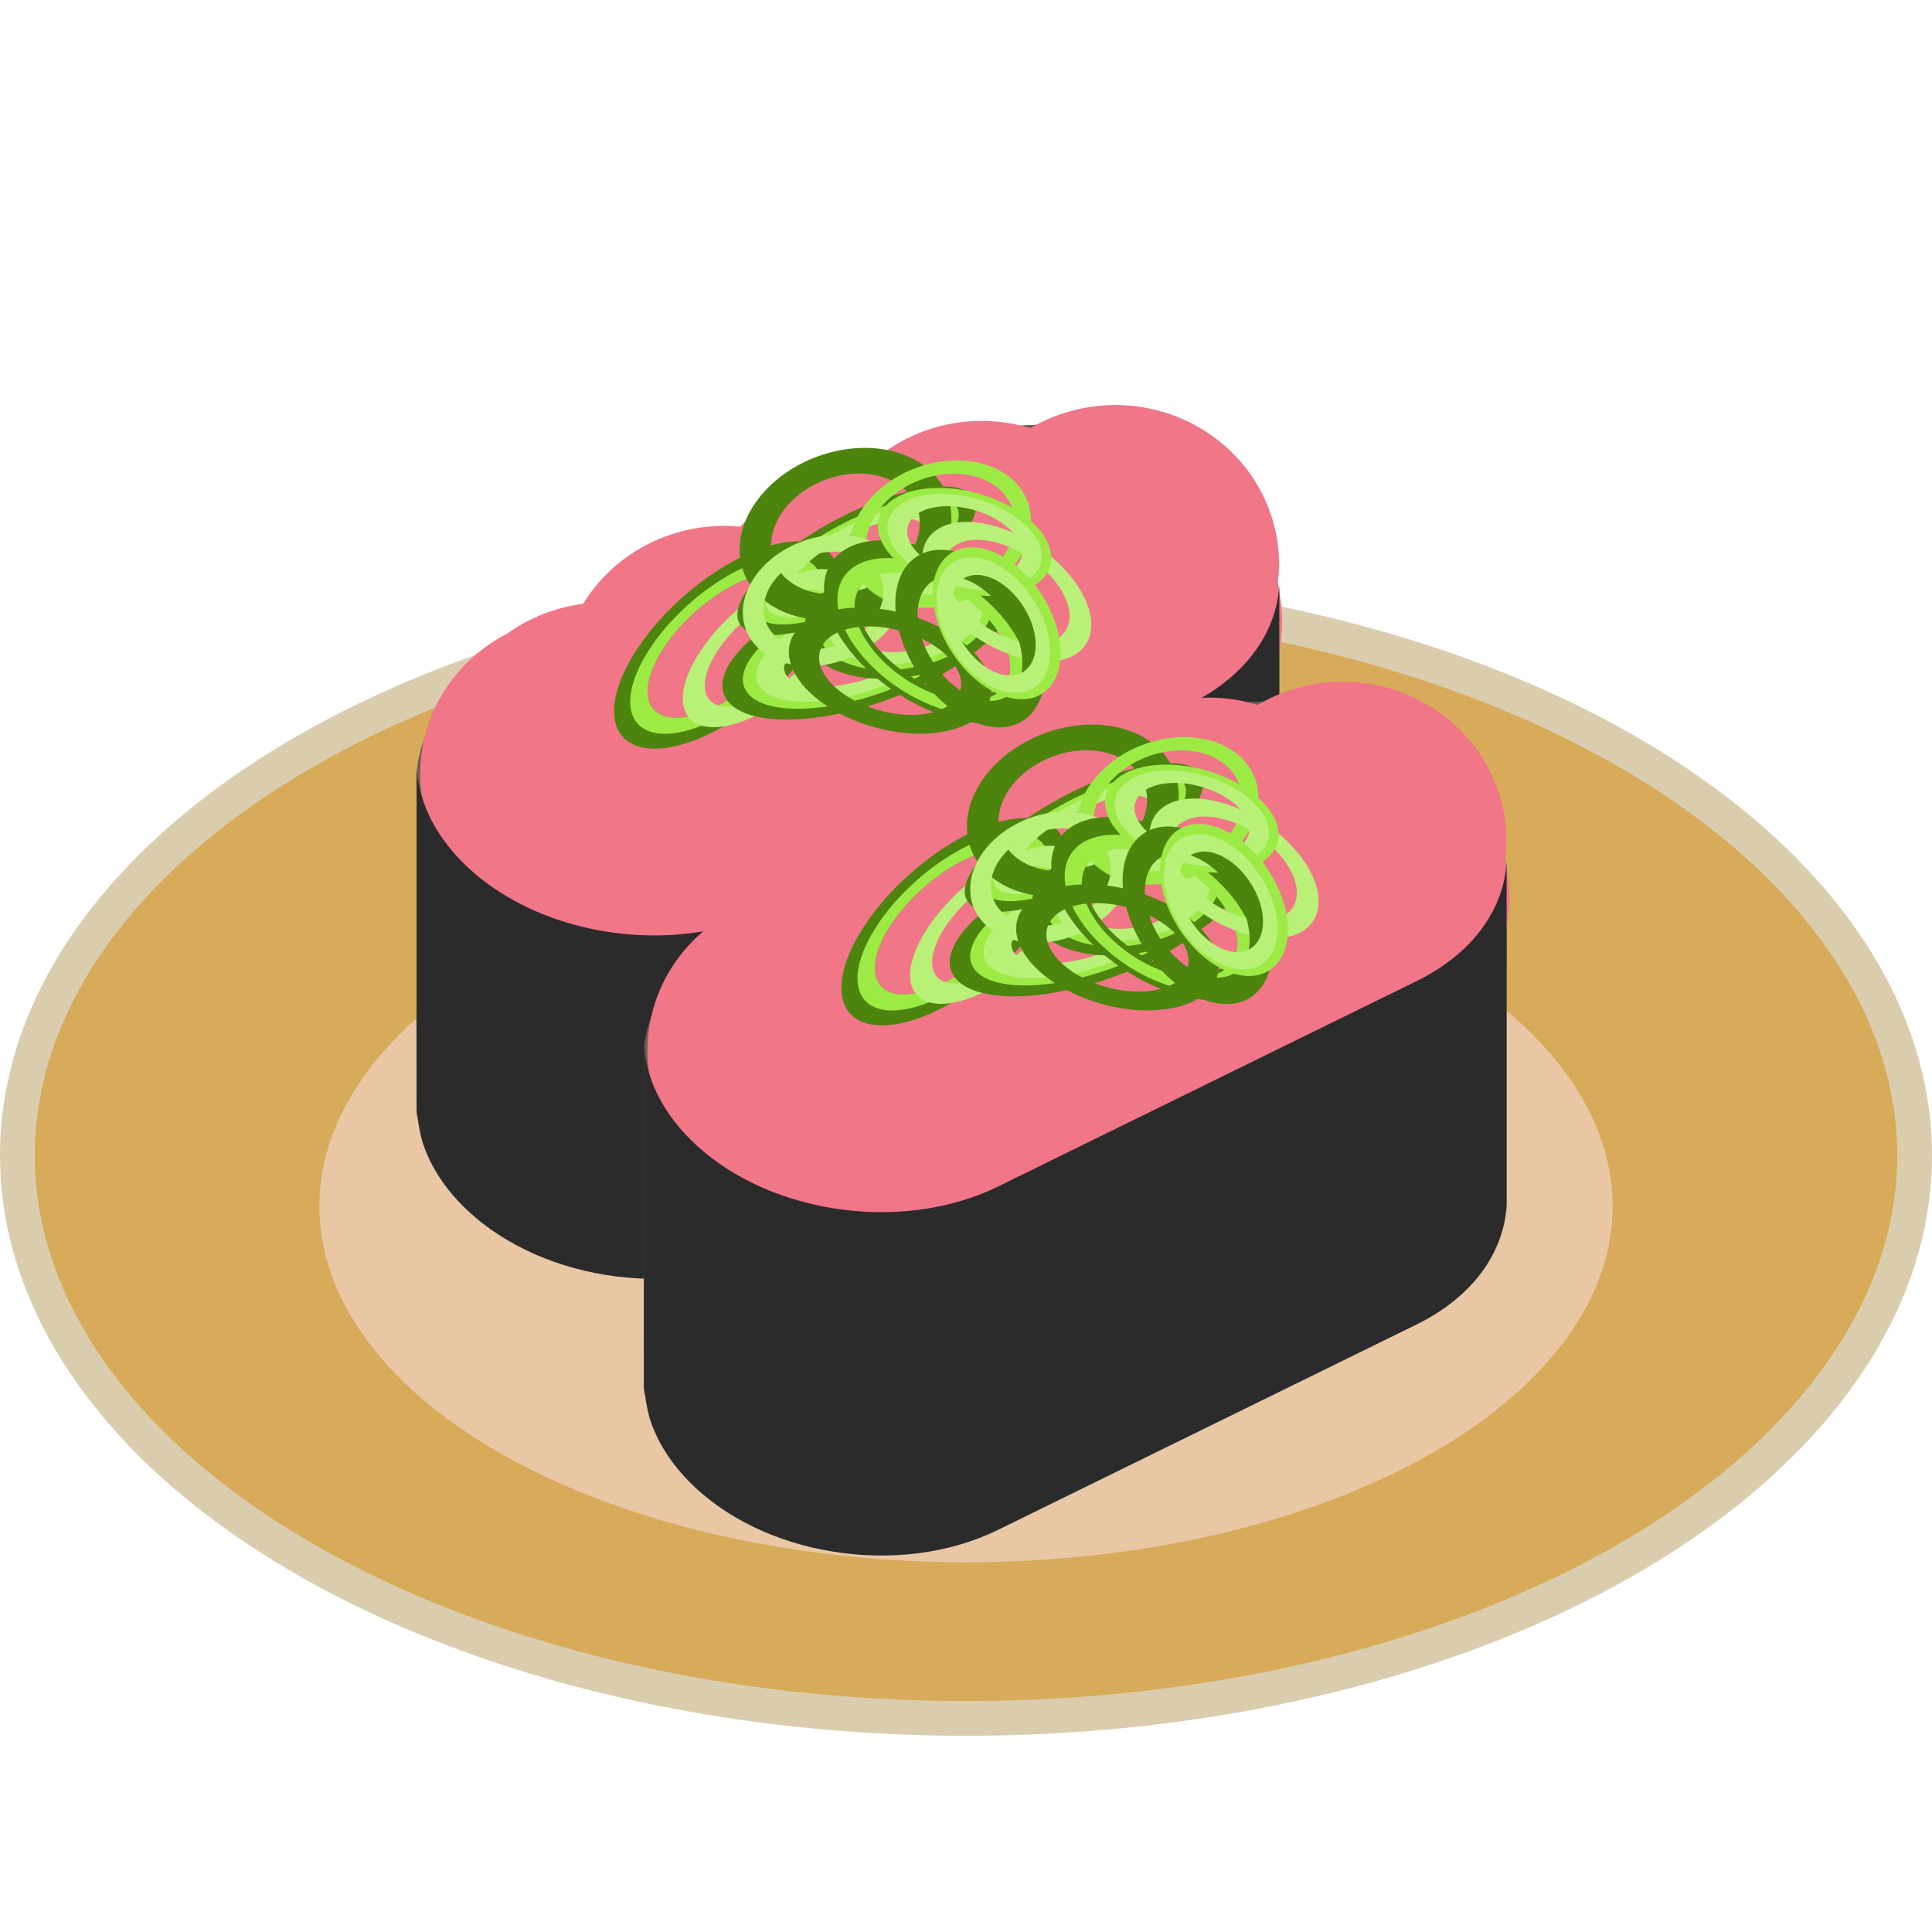 <?xml version="1.0" encoding="UTF-8" standalone="no"?>
<svg
   xmlns:dc="http://purl.org/dc/elements/1.1/"
   xmlns:cc="http://creativecommons.org/ns#"
   xmlns:rdf="http://www.w3.org/1999/02/22-rdf-syntax-ns#"
   xmlns:svg="http://www.w3.org/2000/svg"
   xmlns="http://www.w3.org/2000/svg"
   xmlns:sodipodi="http://sodipodi.sourceforge.net/DTD/sodipodi-0.dtd"
   xmlns:inkscape="http://www.inkscape.org/namespaces/inkscape"
   viewBox="0 0 512 512"
   xml:space="preserve"
   version="1.1"
   id="svg2"
   sodipodi:docname="negitoro.svg"
   inkscape:version="0.92.2 5c3e80d, 2017-08-06"
   width="512"
   height="512"><sodipodi:namedview
     pagecolor="#ffffff"
     bordercolor="#666666"
     borderopacity="1"
     objecttolerance="10"
     gridtolerance="10"
     guidetolerance="10"
     inkscape:pageopacity="0"
     inkscape:pageshadow="2"
     inkscape:window-width="1918"
     inkscape:window-height="1050"
     id="namedview12770"
     showgrid="false"
     inkscape:zoom="1.6774144"
     inkscape:cx="294.11484"
     inkscape:cy="258.35928"
     inkscape:window-x="0"
     inkscape:window-y="28"
     inkscape:window-maximized="0"
     inkscape:current-layer="layer2" /><defs
     id="defs6"><inkscape:perspective
       sodipodi:type="inkscape:persp3d"
       inkscape:vp_x="0 : 0.5 : 1"
       inkscape:vp_y="0 : 22.222222 : 0"
       inkscape:vp_z="1 : 0.5 : 1"
       inkscape:persp3d-origin="0.5 : 0.33333333 : 1"
       id="perspective17668" /><clipPath
       id="clipPath16"
       clipPathUnits="userSpaceOnUse"><path
         id="path18"
         d="M 0,36 H 36 V 0 H 0 Z"
         inkscape:connector-curvature="0" /></clipPath><clipPath
       id="clipPath28"
       clipPathUnits="userSpaceOnUse"><path
         id="path30"
         d="M 2.442,20.978 C 2.264,20.911 2.11,20.797 1.995,20.646 v 0 C 0.755,19.012 -0.619,12.529 3,9 V 9 C 6.557,5.532 9.822,4.696 11.777,4.505 v 0 C 11.81,4.502 11.885,4.498 11.918,4.498 v 0 c 2.458,0 18.332,10.761 19.524,13.235 v 0 c 1.371,2.842 1.281,8.399 -1.98,10.298 v 0 c -0.395,0.23 -0.914,0.337 -1.633,0.337 v 0 c -5.581,0 -24.582,-7.088 -25.387,-7.39"
         inkscape:connector-curvature="0" /></clipPath><clipPath
       id="clipPath40"
       clipPathUnits="userSpaceOnUse"><path
         id="path42"
         d="M 0,36 H 36 V 0 H 0 Z"
         inkscape:connector-curvature="0" /></clipPath><clipPath
       id="clipPath16-3"
       clipPathUnits="userSpaceOnUse"><path
         inkscape:connector-curvature="0"
         id="path18-6"
         d="M 0,36 H 36 V 0 H 0 Z" /></clipPath><clipPath
       id="clipPath28-7"
       clipPathUnits="userSpaceOnUse"><path
         inkscape:connector-curvature="0"
         id="path30-5"
         d="M 2.442,20.978 C 2.264,20.911 2.11,20.797 1.995,20.646 v 0 C 0.755,19.012 -0.619,12.529 3,9 V 9 C 6.557,5.532 9.822,4.696 11.777,4.505 v 0 C 11.81,4.502 11.885,4.498 11.918,4.498 v 0 c 2.458,0 18.332,10.761 19.524,13.235 v 0 c 1.371,2.842 1.281,8.399 -1.98,10.298 v 0 c -0.395,0.23 -0.914,0.337 -1.633,0.337 v 0 c -5.581,0 -24.582,-7.088 -25.387,-7.39" /></clipPath><clipPath
       id="clipPath16-9"
       clipPathUnits="userSpaceOnUse"><path
         inkscape:connector-curvature="0"
         id="path18-3"
         d="M 0,36 H 36 V 0 H 0 Z" /></clipPath><clipPath
       id="clipPath28-6"
       clipPathUnits="userSpaceOnUse"><path
         inkscape:connector-curvature="0"
         id="path30-0"
         d="M 2.442,20.978 C 2.264,20.911 2.11,20.797 1.995,20.646 v 0 C 0.755,19.012 -0.619,12.529 3,9 V 9 C 6.557,5.532 9.822,4.696 11.777,4.505 v 0 C 11.81,4.502 11.885,4.498 11.918,4.498 v 0 c 2.458,0 18.332,10.761 19.524,13.235 v 0 c 1.371,2.842 1.281,8.399 -1.98,10.298 v 0 c -0.395,0.23 -0.914,0.337 -1.633,0.337 v 0 c -5.581,0 -24.582,-7.088 -25.387,-7.39" /></clipPath><clipPath
       id="clipPath16-9-3"
       clipPathUnits="userSpaceOnUse"><path
         inkscape:connector-curvature="0"
         id="path18-3-6"
         d="M 0,36 H 36 V 0 H 0 Z" /></clipPath><clipPath
       id="clipPath28-6-7"
       clipPathUnits="userSpaceOnUse"><path
         inkscape:connector-curvature="0"
         id="path30-0-5"
         d="M 2.442,20.978 C 2.264,20.911 2.11,20.797 1.995,20.646 v 0 C 0.755,19.012 -0.619,12.529 3,9 V 9 C 6.557,5.532 9.822,4.696 11.777,4.505 v 0 C 11.81,4.502 11.885,4.498 11.918,4.498 v 0 c 2.458,0 18.332,10.761 19.524,13.235 v 0 c 1.371,2.842 1.281,8.399 -1.98,10.298 v 0 c -0.395,0.23 -0.914,0.337 -1.633,0.337 v 0 c -5.581,0 -24.582,-7.088 -25.387,-7.39" /></clipPath><clipPath
       id="clipPath16-9-7"
       clipPathUnits="userSpaceOnUse"><path
         inkscape:connector-curvature="0"
         id="path18-3-9"
         d="M 0,36 H 36 V 0 H 0 Z" /></clipPath><clipPath
       id="clipPath28-6-2"
       clipPathUnits="userSpaceOnUse"><path
         inkscape:connector-curvature="0"
         id="path30-0-0"
         d="M 2.442,20.978 C 2.264,20.911 2.11,20.797 1.995,20.646 v 0 C 0.755,19.012 -0.619,12.529 3,9 V 9 C 6.557,5.532 9.822,4.696 11.777,4.505 v 0 C 11.81,4.502 11.885,4.498 11.918,4.498 v 0 c 2.458,0 18.332,10.761 19.524,13.235 v 0 c 1.371,2.842 1.281,8.399 -1.98,10.298 v 0 c -0.395,0.23 -0.914,0.337 -1.633,0.337 v 0 c -5.581,0 -24.582,-7.088 -25.387,-7.39" /></clipPath><clipPath
       id="clipPath16-9-78"
       clipPathUnits="userSpaceOnUse"><path
         inkscape:connector-curvature="0"
         id="path18-3-4"
         d="M 0,36 H 36 V 0 H 0 Z" /></clipPath><clipPath
       id="clipPath28-6-5"
       clipPathUnits="userSpaceOnUse"><path
         inkscape:connector-curvature="0"
         id="path30-0-03"
         d="M 2.442,20.978 C 2.264,20.911 2.11,20.797 1.995,20.646 v 0 C 0.755,19.012 -0.619,12.529 3,9 V 9 C 6.557,5.532 9.822,4.696 11.777,4.505 v 0 C 11.81,4.502 11.885,4.498 11.918,4.498 v 0 c 2.458,0 18.332,10.761 19.524,13.235 v 0 c 1.371,2.842 1.281,8.399 -1.98,10.298 v 0 c -0.395,0.23 -0.914,0.337 -1.633,0.337 v 0 c -5.581,0 -24.582,-7.088 -25.387,-7.39" /></clipPath><clipPath
       id="clipPath16-9-7-6"
       clipPathUnits="userSpaceOnUse"><path
         inkscape:connector-curvature="0"
         id="path18-3-9-1"
         d="M 0,36 H 36 V 0 H 0 Z" /></clipPath><clipPath
       id="clipPath28-6-2-0"
       clipPathUnits="userSpaceOnUse"><path
         inkscape:connector-curvature="0"
         id="path30-0-0-6"
         d="M 2.442,20.978 C 2.264,20.911 2.11,20.797 1.995,20.646 v 0 C 0.755,19.012 -0.619,12.529 3,9 V 9 C 6.557,5.532 9.822,4.696 11.777,4.505 v 0 C 11.81,4.502 11.885,4.498 11.918,4.498 v 0 c 2.458,0 18.332,10.761 19.524,13.235 v 0 c 1.371,2.842 1.281,8.399 -1.98,10.298 v 0 c -0.395,0.23 -0.914,0.337 -1.633,0.337 v 0 c -5.581,0 -24.582,-7.088 -25.387,-7.39" /></clipPath><clipPath
       id="clipPath16-9-78-4"
       clipPathUnits="userSpaceOnUse"><path
         inkscape:connector-curvature="0"
         id="path18-3-4-9"
         d="M 0,36 H 36 V 0 H 0 Z" /></clipPath><clipPath
       id="clipPath28-6-5-2"
       clipPathUnits="userSpaceOnUse"><path
         inkscape:connector-curvature="0"
         id="path30-0-03-0"
         d="M 2.442,20.978 C 2.264,20.911 2.11,20.797 1.995,20.646 v 0 C 0.755,19.012 -0.619,12.529 3,9 V 9 C 6.557,5.532 9.822,4.696 11.777,4.505 v 0 C 11.81,4.502 11.885,4.498 11.918,4.498 v 0 c 2.458,0 18.332,10.761 19.524,13.235 v 0 c 1.371,2.842 1.281,8.399 -1.98,10.298 v 0 c -0.395,0.23 -0.914,0.337 -1.633,0.337 v 0 c -5.581,0 -24.582,-7.088 -25.387,-7.39" /></clipPath><clipPath
       id="clipPath16-9-1"
       clipPathUnits="userSpaceOnUse"><path
         inkscape:connector-curvature="0"
         id="path18-3-0"
         d="M 0,36 H 36 V 0 H 0 Z" /></clipPath><clipPath
       id="clipPath28-6-3"
       clipPathUnits="userSpaceOnUse"><path
         inkscape:connector-curvature="0"
         id="path30-0-04"
         d="M 2.442,20.978 C 2.264,20.911 2.11,20.797 1.995,20.646 v 0 C 0.755,19.012 -0.619,12.529 3,9 V 9 C 6.557,5.532 9.822,4.696 11.777,4.505 v 0 C 11.81,4.502 11.885,4.498 11.918,4.498 v 0 c 2.458,0 18.332,10.761 19.524,13.235 v 0 c 1.371,2.842 1.281,8.399 -1.98,10.298 v 0 c -0.395,0.23 -0.914,0.337 -1.633,0.337 v 0 c -5.581,0 -24.582,-7.088 -25.387,-7.39" /></clipPath><clipPath
       id="clipPath16-4"
       clipPathUnits="userSpaceOnUse"><path
         inkscape:connector-curvature="0"
         id="path18-4"
         d="M 0,36 H 36 V 0 H 0 Z" /></clipPath><clipPath
       id="clipPath28-4"
       clipPathUnits="userSpaceOnUse"><path
         inkscape:connector-curvature="0"
         id="path30-7"
         d="M 2.442,20.978 C 2.264,20.911 2.11,20.797 1.995,20.646 v 0 C 0.755,19.012 -0.619,12.529 3,9 V 9 C 6.557,5.532 9.822,4.696 11.777,4.505 v 0 C 11.81,4.502 11.885,4.498 11.918,4.498 v 0 c 2.458,0 18.332,10.761 19.524,13.235 v 0 c 1.371,2.842 1.281,8.399 -1.98,10.298 v 0 c -0.395,0.23 -0.914,0.337 -1.633,0.337 v 0 c -5.581,0 -24.582,-7.088 -25.387,-7.39" /></clipPath></defs><g
     inkscape:groupmode="layer"
     id="layer3"
     inkscape:label="plate"
     style="display:inline"
     transform="translate(0,467)"
     sodipodi:insensitive="true"><g
       id="g1391"
       transform="matrix(11.56,0,0,11.56,-4.099,-482.143)"><ellipse
         ry="12.907"
         rx="21.747"
         cy="27.797"
         cx="22.5"
         id="path13935"
         style="opacity:1;fill:#d7ab5a;fill-opacity:1;stroke:#dacdae;stroke-width:0.797;stroke-linecap:round;stroke-linejoin:round;stroke-miterlimit:4;stroke-dasharray:none;stroke-dashoffset:0;stroke-opacity:1" /><ellipse
         ry="8.163"
         rx="14.824"
         cy="28.962"
         cx="22.5"
         id="path13935-2"
         style="opacity:1;fill:#e9c7a5;fill-opacity:1;stroke:none;stroke-width:0.028;stroke-linecap:round;stroke-linejoin:round;stroke-miterlimit:4;stroke-dasharray:0.169, 0.056;stroke-dashoffset:0;stroke-opacity:1" /></g></g><g
     inkscape:groupmode="layer"
     id="layer2"
     inkscape:label="sushi2"
     style="display:inline"
     transform="translate(0,467)"><g
       transform="translate(-60.242,-73.33)"
       style="display:inline"
       id="g1650-4"><path
         sodipodi:nodetypes="ccccccccscsscsccccccccccscsssscccccccccc"
         inkscape:connector-curvature="0"
         id="rect970-9-7"
         d="m 170.618,-97.067 c 0.081,-1.585 0.268,-3.161 0.589,-4.715 0.556,-2.696 1.47,-5.335 2.731,-7.877 1.261,-2.542 2.868,-4.988 4.816,-7.297 1.949,-2.309 4.239,-4.483 6.859,-6.481 2.62,-1.998 5.572,-3.82 8.848,-5.428 l 110.934,-54.439 c 3.276,-1.607 6.717,-2.921 10.266,-3.95 3.549,-1.03 7.208,-1.776 10.922,-2.246 3.715,-0.47 7.485,-0.662 11.256,-0.589 3.771,0.073 7.542,0.413 11.26,1.011 3.719,0.598 7.385,1.454 10.943,2.561 3.558,1.106 7.007,2.462 10.295,4.058 3.288,1.596 6.416,3.434 9.326,5.503 2.91,2.069 5.604,4.369 8.027,6.893 2.423,2.524 4.457,5.149 6.111,7.835 1.654,2.686 2.928,5.431 3.829,8.199 0.898,2.76 1.424,5.541 1.59,8.305 v -65.372 h 0.054 l -0.054,-25.626 c 0,0 -0.691,-5.545 -1.59,-8.305 -0.901,-2.768 -2.175,-5.514 -3.829,-8.199 -1.654,-2.686 -3.687,-5.311 -6.111,-7.835 -2.423,-2.524 -5.117,-4.824 -8.027,-6.893 -2.91,-2.069 -6.038,-3.907 -9.326,-5.503 -3.288,-1.596 -6.738,-2.952 -10.295,-4.058 -3.558,-1.106 -7.224,-1.962 -10.943,-2.561 -3.719,-0.598 -7.49,-0.938 -11.26,-1.011 -3.771,-0.073 -7.541,0.12 -11.256,0.589 -3.715,0.47 -7.373,1.216 -10.922,2.246 -3.549,1.03 -6.99,2.343 -10.266,3.95 l -110.934,54.439 c -3.276,1.607 -6.228,3.43 -8.848,5.428 -2.62,1.998 -4.911,4.172 -6.859,6.481 -1.949,2.309 -3.556,4.755 -4.816,7.297 -1.261,2.542 -2.174,5.181 -2.731,7.877 -0.321,1.554 -0.508,3.13 -0.589,4.715 v 3.474 z"
         style="display:inline;opacity:1;vector-effect:none;fill:#6c5d53;fill-opacity:1;stroke:none;stroke-width:1.087;stroke-linecap:butt;stroke-linejoin:miter;stroke-miterlimit:4;stroke-dasharray:none;stroke-dashoffset:0;stroke-opacity:1" /><path
         inkscape:connector-curvature="0"
         id="path1362-8"
         transform="translate(0,-467)"
         d="m 355.785,180.666 a 43.419,42.155 0 0 0 -22.477,6.135 43.419,42.155 0 0 0 -12.934,-1.92 43.419,42.155 0 0 0 -31.779,13.508 43.419,42.155 0 0 0 -32.189,14.525 43.419,42.155 0 0 0 -4.322,-0.211 43.419,42.155 0 0 0 -37.285,20.646 43.419,42.155 0 0 0 -20.117,7.887 43.419,42.155 0 0 0 -23.113,37.227 43.419,42.155 0 0 0 15.699,32.426 43.419,42.155 0 0 0 42.896,35.865 43.419,42.155 0 0 0 34.135,-16.18 43.419,42.155 0 0 0 17.693,-13.711 43.419,42.155 0 0 0 5.502,0.383 43.419,42.155 0 0 0 34.789,-17.014 43.419,42.155 0 0 0 3.15,0.152 43.419,42.155 0 0 0 37.316,-20.699 43.419,42.155 0 0 0 37.297,-41.689 43.419,42.155 0 0 0 -1.242,-9.805 43.419,42.155 0 0 0 0.398,-5.371 43.419,42.155 0 0 0 -43.418,-42.154 z"
         style="opacity:1;vector-effect:none;fill:#f07688;fill-opacity:1;stroke:none;stroke-width:1.002;stroke-linecap:butt;stroke-linejoin:miter;stroke-miterlimit:4;stroke-dasharray:none;stroke-dashoffset:0;stroke-opacity:1" /><path
         sodipodi:nodetypes="ccccccccscsscsccccccccccscsssscccccccccc"
         inkscape:connector-curvature="0"
         id="rect970-4"
         d="m 399.273,-238.805 c -0.081,1.585 -0.268,3.161 -0.589,4.715 -0.556,2.696 -1.47,5.335 -2.731,7.877 -1.261,2.542 -2.868,4.988 -4.816,7.297 -1.949,2.309 -4.239,4.483 -6.859,6.481 -2.62,1.998 -5.572,3.82 -8.848,5.428 l -110.934,54.439 c -3.276,1.607 -6.717,2.921 -10.266,3.95 -3.549,1.03 -7.208,1.776 -10.922,2.246 -3.715,0.47 -7.485,0.662 -11.256,0.589 -3.771,-0.073 -7.542,-0.413 -11.26,-1.011 -3.719,-0.598 -7.385,-1.454 -10.943,-2.561 -3.558,-1.106 -7.007,-2.462 -10.295,-4.058 -3.288,-1.596 -6.416,-3.434 -9.326,-5.503 -2.91,-2.069 -5.604,-4.369 -8.027,-6.893 -2.423,-2.524 -4.457,-5.149 -6.111,-7.835 -1.654,-2.686 -2.928,-5.432 -3.829,-8.199 -0.898,-2.76 -1.424,-5.541 -1.59,-8.305 v 65.372 h -0.054 l 0.054,25.626 c 0,0 0.691,5.545 1.59,8.305 0.901,2.768 2.175,5.514 3.829,8.199 1.654,2.686 3.687,5.311 6.111,7.835 2.423,2.524 5.117,4.824 8.027,6.893 2.91,2.069 6.038,3.907 9.326,5.503 3.288,1.596 6.738,2.952 10.295,4.058 3.558,1.106 7.224,1.962 10.943,2.561 3.719,0.598 7.49,0.938 11.26,1.011 3.771,0.073 7.541,-0.12 11.256,-0.589 3.715,-0.47 7.373,-1.216 10.922,-2.246 3.549,-1.03 6.99,-2.343 10.266,-3.95 L 375.431,-116.009 c 3.276,-1.607 6.228,-3.43 8.848,-5.428 2.62,-1.998 4.911,-4.172 6.859,-6.481 1.949,-2.309 3.556,-4.755 4.816,-7.297 1.261,-2.542 2.174,-5.181 2.731,-7.877 0.321,-1.554 0.508,-3.13 0.589,-4.715 v -3.474 z"
         style="opacity:1;vector-effect:none;fill:#2b2b2b;fill-opacity:1;stroke:none;stroke-width:1.087;stroke-linecap:butt;stroke-linejoin:miter;stroke-miterlimit:4;stroke-dasharray:none;stroke-dashoffset:0;stroke-opacity:1" /><path
         id="path1436-0-5"
         d="m 235.862,-230.231 a 17.159,36.677 48.555 0 0 -7.642,33.926 17.159,36.677 48.555 0 0 41.369,-18.942 17.159,36.677 48.555 0 0 7.64,-33.924 17.159,36.677 48.555 0 0 -41.367,18.94 z m 5.032,2.236 a 12.038,25.732 48.555 0 1 29.023,-13.288 12.038,25.732 48.555 0 1 -5.36,23.8 12.038,25.732 48.555 0 1 -29.023,13.288 12.038,25.732 48.555 0 1 5.36,-23.8 z"
         style="display:inline;opacity:1;vector-effect:none;fill:#4c840e;fill-opacity:1;stroke:none;stroke-width:0.931;stroke-linecap:butt;stroke-linejoin:miter;stroke-miterlimit:4;stroke-dasharray:none;stroke-dashoffset:0;stroke-opacity:1"
         inkscape:connector-curvature="0" /><path
         id="path1438-6-0"
         d="m 238.285,-229.154 a 14.692,31.405 48.555 0 0 -6.542,29.049 14.692,31.405 48.555 0 0 35.423,-16.218 14.692,31.405 48.555 0 0 6.541,-29.047 14.692,31.405 48.555 0 0 -35.421,16.216 z m 2.609,1.159 a 12.038,25.732 48.555 0 1 29.023,-13.288 12.038,25.732 48.555 0 1 -5.36,23.8 12.038,25.732 48.555 0 1 -29.023,13.288 12.038,25.732 48.555 0 1 5.36,-23.8 z"
         style="display:inline;opacity:1;vector-effect:none;fill:#9ceb45;fill-opacity:1;stroke:none;stroke-width:1.155;stroke-linecap:butt;stroke-linejoin:miter;stroke-miterlimit:4;stroke-dasharray:none;stroke-dashoffset:0;stroke-opacity:1"
         inkscape:connector-curvature="0" /><path
         id="path1485-2-3"
         d="m 251.008,-227.625 a 13.081,27.961 48.555 0 0 -5.826,25.863 13.081,27.961 48.555 0 0 31.537,-14.44 13.081,27.961 48.555 0 0 5.824,-25.861 13.081,27.961 48.555 0 0 -31.535,14.439 z m 3.306,1.469 a 9.716,20.768 48.555 0 1 23.424,-10.723 9.716,20.768 48.555 0 1 -4.325,19.208 9.716,20.768 48.555 0 1 -23.425,10.725 9.716,20.768 48.555 0 1 4.327,-19.21 z"
         style="display:inline;opacity:1;vector-effect:none;fill:#b8f078;fill-opacity:1;stroke:none;stroke-width:0.931;stroke-linecap:butt;stroke-linejoin:miter;stroke-miterlimit:4;stroke-dasharray:none;stroke-dashoffset:0;stroke-opacity:1"
         inkscape:connector-curvature="0" /><path
         id="path1436-0-6-6"
         d="m 284.562,-238.171 a 15.925,39.519 70.468 0 0 -32.552,28.191 15.925,39.519 70.468 0 0 42.093,2.213 15.925,39.519 70.468 0 0 32.549,-28.191 15.925,39.519 70.468 0 0 -42.09,-2.214 z m 1.424,4.537 a 11.172,27.726 70.468 0 1 29.53,1.554 11.172,27.726 70.468 0 1 -22.836,19.778 11.172,27.726 70.468 0 1 -29.53,-1.554 11.172,27.726 70.468 0 1 22.836,-19.778 z"
         style="display:inline;opacity:1;vector-effect:none;fill:#4c840e;fill-opacity:1;stroke:none;stroke-width:0.931;stroke-linecap:butt;stroke-linejoin:miter;stroke-miterlimit:4;stroke-dasharray:none;stroke-dashoffset:0;stroke-opacity:1"
         inkscape:connector-curvature="0" /><path
         id="path1438-6-1-1"
         d="m 285.248,-235.986 a 13.636,33.839 70.468 0 0 -27.872,24.139 13.636,33.839 70.468 0 0 36.042,1.896 13.636,33.839 70.468 0 0 27.869,-24.138 13.636,33.839 70.468 0 0 -36.039,-1.897 z m 0.738,2.352 a 11.172,27.726 70.468 0 1 29.53,1.554 11.172,27.726 70.468 0 1 -22.836,19.778 11.172,27.726 70.468 0 1 -29.53,-1.554 11.172,27.726 70.468 0 1 22.836,-19.778 z"
         style="display:inline;opacity:1;vector-effect:none;fill:#9ceb45;fill-opacity:1;stroke:none;stroke-width:1.155;stroke-linecap:butt;stroke-linejoin:miter;stroke-miterlimit:4;stroke-dasharray:none;stroke-dashoffset:0;stroke-opacity:1"
         inkscape:connector-curvature="0" /><path
         id="path1485-2-8-0"
         d="m 285.696,-234.557 a 12.14,30.128 70.468 0 0 -24.816,21.491 12.14,30.128 70.468 0 0 32.089,1.687 12.14,30.128 70.468 0 0 24.813,-21.49 12.14,30.128 70.468 0 0 -32.087,-1.688 z m 0.935,2.98 a 9.017,22.377 70.468 0 1 23.832,1.255 9.017,22.377 70.468 0 1 -18.429,15.963 9.017,22.377 70.468 0 1 -23.835,-1.254 9.017,22.377 70.468 0 1 18.432,-15.964 z"
         style="display:inline;opacity:1;vector-effect:none;fill:#b8f078;fill-opacity:1;stroke:none;stroke-width:0.931;stroke-linecap:butt;stroke-linejoin:miter;stroke-miterlimit:4;stroke-dasharray:none;stroke-dashoffset:0;stroke-opacity:1"
         inkscape:connector-curvature="0" /><path
         id="path1436-0-7-6"
         d="m 287.932,-258.904 a 12.163,35.184 62.006 0 0 -32.259,27.86 12.163,35.184 62.006 0 0 30.906,-0.158 12.163,35.184 62.006 0 0 32.257,-27.859 12.163,35.184 62.006 0 0 -30.903,0.157 z m -0.202,4.133 a 8.533,24.685 62.006 0 1 21.681,-0.11 8.533,24.685 62.006 0 1 -22.631,19.545 8.533,24.685 62.006 0 1 -21.681,0.11 8.533,24.685 62.006 0 1 22.631,-19.545 z"
         style="display:inline;opacity:1;vector-effect:none;fill:#4c840e;fill-opacity:1;stroke:none;stroke-width:0.768;stroke-linecap:butt;stroke-linejoin:miter;stroke-miterlimit:4;stroke-dasharray:none;stroke-dashoffset:0;stroke-opacity:1"
         inkscape:connector-curvature="0" /><path
         id="path1438-6-9-3"
         d="m 287.835,-256.913 a 10.415,30.127 62.006 0 0 -27.621,23.855 10.415,30.127 62.006 0 0 26.462,-0.134 10.415,30.127 62.006 0 0 27.619,-23.854 10.415,30.127 62.006 0 0 -26.46,0.133 z m -0.105,2.143 a 8.533,24.685 62.006 0 1 21.681,-0.11 8.533,24.685 62.006 0 1 -22.631,19.545 8.533,24.685 62.006 0 1 -21.681,0.11 8.533,24.685 62.006 0 1 22.631,-19.545 z"
         style="display:inline;opacity:1;vector-effect:none;fill:#9ceb45;fill-opacity:1;stroke:none;stroke-width:0.952;stroke-linecap:butt;stroke-linejoin:miter;stroke-miterlimit:4;stroke-dasharray:none;stroke-dashoffset:0;stroke-opacity:1"
         inkscape:connector-curvature="0" /><path
         id="path1485-2-2-2"
         d="m 287.771,-255.612 a 9.273,26.823 62.006 0 0 -24.593,21.238 9.273,26.823 62.006 0 0 23.561,-0.12 9.273,26.823 62.006 0 0 24.59,-21.237 9.273,26.823 62.006 0 0 -23.558,0.119 z m -0.133,2.715 a 6.887,19.923 62.006 0 1 17.498,-0.088 6.887,19.923 62.006 0 1 -18.264,15.775 6.887,19.923 62.006 0 1 -17.5,0.089 6.887,19.923 62.006 0 1 18.266,-15.776 z"
         style="display:inline;opacity:1;vector-effect:none;fill:#b8f078;fill-opacity:1;stroke:none;stroke-width:0.768;stroke-linecap:butt;stroke-linejoin:miter;stroke-miterlimit:4;stroke-dasharray:none;stroke-dashoffset:0;stroke-opacity:1"
         inkscape:connector-curvature="0" /><path
         id="path1436-0-6-0-0"
         d="m 311.785,-245.955 a 15.68,27.293 78.598 0 0 -35.912,12.277 15.68,27.293 78.598 0 0 12.697,19.494 15.68,27.293 78.598 0 0 35.911,-12.277 15.68,27.293 78.598 0 0 -12.695,-19.493 z m -3.464,4.74 a 11.001,19.148 78.598 0 1 8.907,13.676 11.001,19.148 78.598 0 1 -25.194,8.614 11.001,19.148 78.598 0 1 -8.907,-13.676 11.001,19.148 78.598 0 1 25.194,-8.614 z"
         style="display:inline;opacity:1;vector-effect:none;fill:#4c840e;fill-opacity:1;stroke:none;stroke-width:0.768;stroke-linecap:butt;stroke-linejoin:miter;stroke-miterlimit:4;stroke-dasharray:none;stroke-dashoffset:0;stroke-opacity:1"
         inkscape:connector-curvature="0" /><path
         id="path1438-6-1-2-6"
         d="m 310.117,-243.672 a 13.426,23.37 78.598 0 0 -30.75,10.513 13.426,23.37 78.598 0 0 10.871,16.692 13.426,23.37 78.598 0 0 30.748,-10.513 13.426,23.37 78.598 0 0 -10.869,-16.692 z m -1.796,2.458 a 11.001,19.148 78.598 0 1 8.907,13.676 11.001,19.148 78.598 0 1 -25.194,8.614 11.001,19.148 78.598 0 1 -8.907,-13.676 11.001,19.148 78.598 0 1 25.194,-8.614 z"
         style="display:inline;opacity:1;vector-effect:none;fill:#9ceb45;fill-opacity:1;stroke:none;stroke-width:0.952;stroke-linecap:butt;stroke-linejoin:miter;stroke-miterlimit:4;stroke-dasharray:none;stroke-dashoffset:0;stroke-opacity:1"
         inkscape:connector-curvature="0" /><path
         id="path1485-2-8-3-1"
         d="m 309.026,-242.179 a 11.954,20.807 78.598 0 0 -27.377,9.359 11.954,20.807 78.598 0 0 9.68,14.861 11.954,20.807 78.598 0 0 27.376,-9.359 11.954,20.807 78.598 0 0 -9.678,-14.86 z m -2.276,3.114 a 8.879,15.454 78.598 0 1 7.187,11.038 8.879,15.454 78.598 0 1 -20.334,6.953 8.879,15.454 78.598 0 1 -7.189,-11.039 8.879,15.454 78.598 0 1 20.335,-6.952 z"
         style="display:inline;opacity:1;vector-effect:none;fill:#b8f078;fill-opacity:1;stroke:none;stroke-width:0.768;stroke-linecap:butt;stroke-linejoin:miter;stroke-miterlimit:4;stroke-dasharray:none;stroke-dashoffset:0;stroke-opacity:1"
         inkscape:connector-curvature="0" /><path
         id="path1436-0-75-5"
         d="m 277.078,-272.764 a 21.831,28.827 69.457 0 0 -19.887,30.39 21.831,28.827 69.457 0 0 34.342,10.815 21.831,28.827 69.457 0 0 19.885,-30.389 21.831,28.827 69.457 0 0 -34.34,-10.815 z m 2.157,6.148 a 15.317,20.224 69.457 0 1 24.092,7.588 15.317,20.224 69.457 0 1 -13.951,21.321 15.317,20.224 69.457 0 1 -24.092,-7.588 15.317,20.224 69.457 0 1 13.951,-21.321 z"
         style="display:inline;opacity:1;vector-effect:none;fill:#4c840e;fill-opacity:1;stroke:none;stroke-width:0.931;stroke-linecap:butt;stroke-linejoin:miter;stroke-miterlimit:4;stroke-dasharray:none;stroke-dashoffset:0;stroke-opacity:1"
         inkscape:connector-curvature="0" /><path
         id="path1438-6-92-5"
         d="m 303.26,-269.765 a 18.693,24.683 69.457 0 0 -17.027,26.022 18.693,24.683 69.457 0 0 29.405,9.261 18.693,24.683 69.457 0 0 17.025,-26.021 18.693,24.683 69.457 0 0 -29.403,-9.262 z m 1.118,3.187 a 15.317,20.224 69.457 0 1 24.092,7.588 15.317,20.224 69.457 0 1 -13.951,21.321 15.317,20.224 69.457 0 1 -24.092,-7.588 15.317,20.224 69.457 0 1 13.951,-21.321 z"
         style="display:inline;opacity:1;vector-effect:none;fill:#9ceb45;fill-opacity:1;stroke:none;stroke-width:1.155;stroke-linecap:butt;stroke-linejoin:miter;stroke-miterlimit:4;stroke-dasharray:none;stroke-dashoffset:0;stroke-opacity:1"
         inkscape:connector-curvature="0" /><path
         id="path1485-2-28-4"
         d="m 272.987,-250.244 a 16.643,21.976 69.457 0 0 -15.161,23.167 16.643,21.976 69.457 0 0 26.18,8.244 16.643,21.976 69.457 0 0 15.159,-23.166 16.643,21.976 69.457 0 0 -26.178,-8.245 z m 1.417,4.039 a 12.362,16.323 69.457 0 1 19.444,6.125 12.362,16.323 69.457 0 1 -11.258,17.208 12.362,16.323 69.457 0 1 -19.446,-6.125 12.362,16.323 69.457 0 1 11.26,-17.209 z"
         style="display:inline;opacity:1;vector-effect:none;fill:#b8f078;fill-opacity:1;stroke:none;stroke-width:0.931;stroke-linecap:butt;stroke-linejoin:miter;stroke-miterlimit:4;stroke-dasharray:none;stroke-dashoffset:0;stroke-opacity:1"
         inkscape:connector-curvature="0" /><path
         id="path1436-0-6-9-7"
         d="m 311.785,-245.955 a 33.03,19.054 33.914 0 0 -32.936,5.633 33.03,19.054 33.914 0 0 25.379,33.876 33.03,19.054 33.914 0 0 32.934,-5.634 33.03,19.054 33.914 0 0 -25.377,-33.875 z m -1.128,5.895 a 23.173,13.368 33.914 0 1 17.804,23.766 23.173,13.368 33.914 0 1 -23.106,3.953 23.173,13.368 33.914 0 1 -17.804,-23.766 23.173,13.368 33.914 0 1 23.106,-3.953 z"
         style="display:inline;opacity:1;vector-effect:none;fill:#4c840e;fill-opacity:1;stroke:none;stroke-width:0.931;stroke-linecap:butt;stroke-linejoin:miter;stroke-miterlimit:4;stroke-dasharray:none;stroke-dashoffset:0;stroke-opacity:1"
         inkscape:connector-curvature="0" /><path
         id="path1438-6-1-7-6"
         d="m 310.571,-241.909 a 28.282,16.315 33.914 0 0 -28.201,4.825 28.282,16.315 33.914 0 0 21.73,29.007 28.282,16.315 33.914 0 0 28.199,-4.826 28.282,16.315 33.914 0 0 -21.728,-29.006 z m -0.585,3.056 a 23.173,13.368 33.914 0 1 17.804,23.766 23.173,13.368 33.914 0 1 -23.106,3.953 23.173,13.368 33.914 0 1 -17.804,-23.766 23.173,13.368 33.914 0 1 23.106,-3.953 z"
         style="display:inline;opacity:1;vector-effect:none;fill:#9ceb45;fill-opacity:1;stroke:none;stroke-width:1.155;stroke-linecap:butt;stroke-linejoin:miter;stroke-miterlimit:4;stroke-dasharray:none;stroke-dashoffset:0;stroke-opacity:1"
         inkscape:connector-curvature="0" /><path
         id="path1485-2-8-36-5"
         d="m 329.914,-251.918 a 25.18,14.525 33.914 0 0 -25.109,4.294 25.18,14.525 33.914 0 0 19.348,25.825 25.18,14.525 33.914 0 0 25.107,-4.295 25.18,14.525 33.914 0 0 -19.345,-25.824 z m -0.741,3.873 a 18.703,10.789 33.914 0 1 14.368,19.182 18.703,10.789 33.914 0 1 -18.648,3.192 18.703,10.789 33.914 0 1 -14.37,-19.183 18.703,10.789 33.914 0 1 18.65,-3.191 z"
         style="display:inline;opacity:1;vector-effect:none;fill:#b8f078;fill-opacity:1;stroke:none;stroke-width:0.931;stroke-linecap:butt;stroke-linejoin:miter;stroke-miterlimit:4;stroke-dasharray:none;stroke-dashoffset:0;stroke-opacity:1"
         inkscape:connector-curvature="0" /><path
         id="path1436-0-7-1-6"
         d="m 302.727,-230.177 a 27.522,15.55 15.59 0 0 -32.605,5.499 27.522,15.55 15.59 0 0 19.427,22.975 27.522,15.55 15.59 0 0 32.604,-5.5 27.522,15.55 15.59 0 0 -19.425,-22.974 z m -1.966,4.249 a 19.309,10.909 15.59 0 1 13.629,16.118 19.309,10.909 15.59 0 1 -22.874,3.859 19.309,10.909 15.59 0 1 -13.629,-16.118 19.309,10.909 15.59 0 1 22.874,-3.859 z"
         style="display:inline;opacity:1;vector-effect:none;fill:#4c840e;fill-opacity:1;stroke:none;stroke-width:0.768;stroke-linecap:butt;stroke-linejoin:miter;stroke-miterlimit:4;stroke-dasharray:none;stroke-dashoffset:0;stroke-opacity:1"
         inkscape:connector-curvature="0" /><path
         id="path1438-6-9-2-9"
         d="m 321.507,-262.248 a 23.566,13.315 15.59 0 0 -27.918,4.71 23.566,13.315 15.59 0 0 16.634,19.673 23.566,13.315 15.59 0 0 27.916,-4.71 23.566,13.315 15.59 0 0 -16.632,-19.672 z m -1.019,2.203 a 19.309,10.909 15.59 0 1 13.629,16.118 19.309,10.909 15.59 0 1 -22.874,3.859 19.309,10.909 15.59 0 1 -13.629,-16.118 19.309,10.909 15.59 0 1 22.874,-3.859 z"
         style="display:inline;opacity:1;vector-effect:none;fill:#9ceb45;fill-opacity:1;stroke:none;stroke-width:0.952;stroke-linecap:butt;stroke-linejoin:miter;stroke-miterlimit:4;stroke-dasharray:none;stroke-dashoffset:0;stroke-opacity:1"
         inkscape:connector-curvature="0" /><path
         id="path1485-2-2-9-3"
         d="m 320.887,-260.91 a 20.981,11.854 15.59 0 0 -24.856,4.192 20.981,11.854 15.59 0 0 14.81,17.514 20.981,11.854 15.59 0 0 24.855,-4.193 20.981,11.854 15.59 0 0 -14.808,-17.514 z m -1.292,2.791 a 15.584,8.805 15.59 0 1 10.998,13.009 15.584,8.805 15.59 0 1 -18.461,3.115 15.584,8.805 15.59 0 1 -11,-13.01 15.584,8.805 15.59 0 1 18.463,-3.115 z"
         style="display:inline;opacity:1;vector-effect:none;fill:#b8f078;fill-opacity:1;stroke:none;stroke-width:0.768;stroke-linecap:butt;stroke-linejoin:miter;stroke-miterlimit:4;stroke-dasharray:none;stroke-dashoffset:0;stroke-opacity:1"
         inkscape:connector-curvature="0" /><path
         id="path1436-0-6-0-3-7"
         d="m 331.63,-232.649 a 25.916,16.513 56.994 0 0 -27.958,-13.823 25.916,16.513 56.994 0 0 -0.724,30.258 25.916,16.513 56.994 0 0 27.957,13.822 25.916,16.513 56.994 0 0 0.725,-30.256 z m -4.28,2.452 a 18.182,11.585 56.994 0 1 -0.509,21.227 18.182,11.585 56.994 0 1 -19.614,-9.697 18.182,11.585 56.994 0 1 0.509,-21.227 18.182,11.585 56.994 0 1 19.614,9.697 z"
         style="display:inline;opacity:1;vector-effect:none;fill:#4c840e;fill-opacity:1;stroke:none;stroke-width:0.768;stroke-linecap:butt;stroke-linejoin:miter;stroke-miterlimit:4;stroke-dasharray:none;stroke-dashoffset:0;stroke-opacity:1"
         inkscape:connector-curvature="0" /><path
         id="path1438-6-1-2-1-4"
         d="m 336.66,-235.532 a 22.191,14.14 56.994 0 0 -23.939,-11.835 22.191,14.14 56.994 0 0 -0.621,25.908 22.191,14.14 56.994 0 0 23.938,11.834 22.191,14.14 56.994 0 0 0.622,-25.906 z m -2.219,1.271 a 18.182,11.585 56.994 0 1 -0.509,21.227 18.182,11.585 56.994 0 1 -19.614,-9.697 18.182,11.585 56.994 0 1 0.509,-21.227 18.182,11.585 56.994 0 1 19.614,9.697 z"
         style="display:inline;opacity:1;vector-effect:none;fill:#9ceb45;fill-opacity:1;stroke:none;stroke-width:0.952;stroke-linecap:butt;stroke-linejoin:miter;stroke-miterlimit:4;stroke-dasharray:none;stroke-dashoffset:0;stroke-opacity:1"
         inkscape:connector-curvature="0" /><path
         id="path1485-2-8-3-9-5"
         d="m 334.441,-234.26 a 19.757,12.589 56.994 0 0 -21.313,-10.538 19.757,12.589 56.994 0 0 -0.552,23.067 19.757,12.589 56.994 0 0 21.312,10.537 19.757,12.589 56.994 0 0 0.553,-23.065 z m -2.811,1.611 a 14.674,9.35 56.994 0 1 -0.412,17.132 14.674,9.35 56.994 0 1 -15.83,-7.825 14.674,9.35 56.994 0 1 0.411,-17.133 14.674,9.35 56.994 0 1 15.831,7.827 z"
         style="display:inline;opacity:1;vector-effect:none;fill:#b8f078;fill-opacity:1;stroke:none;stroke-width:0.768;stroke-linecap:butt;stroke-linejoin:miter;stroke-miterlimit:4;stroke-dasharray:none;stroke-dashoffset:0;stroke-opacity:1"
         inkscape:connector-curvature="0" /></g></g><g
     inkscape:groupmode="layer"
     id="layer1"
     inkscape:label="sushi1"
     style="display:inline"
     transform="translate(0,467)"
     sodipodi:insensitive="true"><g
       id="g1650"><path
         sodipodi:nodetypes="ccccccccscsscsccccccccccscsssscccccccccc"
         inkscape:connector-curvature="0"
         id="rect970-9"
         d="m 170.618,-97.067 c 0.081,-1.585 0.268,-3.161 0.589,-4.715 0.556,-2.696 1.47,-5.335 2.731,-7.877 1.261,-2.542 2.868,-4.988 4.816,-7.297 1.949,-2.309 4.239,-4.483 6.859,-6.481 2.62,-1.998 5.572,-3.82 8.848,-5.428 l 110.934,-54.439 c 3.276,-1.607 6.717,-2.921 10.266,-3.95 3.549,-1.03 7.208,-1.776 10.922,-2.246 3.715,-0.47 7.485,-0.662 11.256,-0.589 3.771,0.073 7.542,0.413 11.26,1.011 3.719,0.598 7.385,1.454 10.943,2.561 3.558,1.106 7.007,2.462 10.295,4.058 3.288,1.596 6.416,3.434 9.326,5.503 2.91,2.069 5.604,4.369 8.027,6.893 2.423,2.524 4.457,5.149 6.111,7.835 1.654,2.686 2.928,5.431 3.829,8.199 0.898,2.76 1.424,5.541 1.59,8.305 v -65.372 h 0.054 l -0.054,-25.626 c 0,0 -0.691,-5.545 -1.59,-8.305 -0.901,-2.768 -2.175,-5.514 -3.829,-8.199 -1.654,-2.686 -3.687,-5.311 -6.111,-7.835 -2.423,-2.524 -5.117,-4.824 -8.027,-6.893 -2.91,-2.069 -6.038,-3.907 -9.326,-5.503 -3.288,-1.596 -6.738,-2.952 -10.295,-4.058 -3.558,-1.106 -7.224,-1.962 -10.943,-2.561 -3.719,-0.598 -7.49,-0.938 -11.26,-1.011 -3.771,-0.073 -7.541,0.12 -11.256,0.589 -3.715,0.47 -7.373,1.216 -10.922,2.246 -3.549,1.03 -6.99,2.343 -10.266,3.95 l -110.934,54.439 c -3.276,1.607 -6.228,3.43 -8.848,5.428 -2.62,1.998 -4.911,4.172 -6.859,6.481 -1.949,2.309 -3.556,4.755 -4.816,7.297 -1.261,2.542 -2.174,5.181 -2.731,7.877 -0.321,1.554 -0.508,3.13 -0.589,4.715 v 3.474 z"
         style="display:inline;opacity:1;vector-effect:none;fill:#6c5d53;fill-opacity:1;stroke:none;stroke-width:1.087;stroke-linecap:butt;stroke-linejoin:miter;stroke-miterlimit:4;stroke-dasharray:none;stroke-dashoffset:0;stroke-opacity:1" /><path
         id="path1362"
         transform="translate(0,-467)"
         d="m 355.785,180.666 a 43.419,42.155 0 0 0 -22.477,6.135 43.419,42.155 0 0 0 -12.934,-1.92 43.419,42.155 0 0 0 -31.779,13.508 43.419,42.155 0 0 0 -32.189,14.525 43.419,42.155 0 0 0 -4.322,-0.211 43.419,42.155 0 0 0 -37.285,20.646 43.419,42.155 0 0 0 -20.117,7.887 43.419,42.155 0 0 0 -23.113,37.227 43.419,42.155 0 0 0 15.699,32.426 43.419,42.155 0 0 0 42.896,35.865 43.419,42.155 0 0 0 34.135,-16.18 43.419,42.155 0 0 0 17.693,-13.711 43.419,42.155 0 0 0 5.502,0.383 43.419,42.155 0 0 0 34.789,-17.014 43.419,42.155 0 0 0 3.15,0.152 43.419,42.155 0 0 0 37.316,-20.699 43.419,42.155 0 0 0 37.297,-41.689 43.419,42.155 0 0 0 -1.242,-9.805 43.419,42.155 0 0 0 0.398,-5.371 43.419,42.155 0 0 0 -43.418,-42.154 z"
         style="opacity:1;vector-effect:none;fill:#f07688;fill-opacity:1;stroke:none;stroke-width:1.002;stroke-linecap:butt;stroke-linejoin:miter;stroke-miterlimit:4;stroke-dasharray:none;stroke-dashoffset:0;stroke-opacity:1"
         inkscape:connector-curvature="0" /><path
         sodipodi:nodetypes="ccccccccscsscsccccccccccscsssscccccccccc"
         inkscape:connector-curvature="0"
         id="rect970"
         d="m 399.273,-238.805 c -0.081,1.585 -0.268,3.161 -0.589,4.715 -0.556,2.696 -1.47,5.335 -2.731,7.877 -1.261,2.542 -2.868,4.988 -4.816,7.297 -1.949,2.309 -4.239,4.483 -6.859,6.481 -2.62,1.998 -5.572,3.82 -8.848,5.428 l -110.934,54.439 c -3.276,1.607 -6.717,2.921 -10.266,3.95 -3.549,1.03 -7.208,1.776 -10.922,2.246 -3.715,0.47 -7.485,0.662 -11.256,0.589 -3.771,-0.073 -7.542,-0.413 -11.26,-1.011 -3.719,-0.598 -7.385,-1.454 -10.943,-2.561 -3.558,-1.106 -7.007,-2.462 -10.295,-4.058 -3.288,-1.596 -6.416,-3.434 -9.326,-5.503 -2.91,-2.069 -5.604,-4.369 -8.027,-6.893 -2.423,-2.524 -4.457,-5.149 -6.111,-7.835 -1.654,-2.686 -2.928,-5.432 -3.829,-8.199 -0.898,-2.76 -1.424,-5.541 -1.59,-8.305 v 65.372 h -0.054 l 0.054,25.626 c 0,0 0.691,5.545 1.59,8.305 0.901,2.768 2.175,5.514 3.829,8.199 1.654,2.686 3.687,5.311 6.111,7.835 2.423,2.524 5.117,4.824 8.027,6.893 2.91,2.069 6.038,3.907 9.326,5.503 3.288,1.596 6.738,2.952 10.295,4.058 3.558,1.106 7.224,1.962 10.943,2.561 3.719,0.598 7.49,0.938 11.26,1.011 3.771,0.073 7.541,-0.12 11.256,-0.589 3.715,-0.47 7.373,-1.216 10.922,-2.246 3.549,-1.03 6.99,-2.343 10.266,-3.95 L 375.431,-116.009 c 3.276,-1.607 6.228,-3.43 8.848,-5.428 2.62,-1.998 4.911,-4.172 6.859,-6.481 1.949,-2.309 3.556,-4.755 4.816,-7.297 1.261,-2.542 2.174,-5.181 2.731,-7.877 0.321,-1.554 0.508,-3.13 0.589,-4.715 v -3.474 z"
         style="opacity:1;vector-effect:none;fill:#2b2b2b;fill-opacity:1;stroke:none;stroke-width:1.087;stroke-linecap:butt;stroke-linejoin:miter;stroke-miterlimit:4;stroke-dasharray:none;stroke-dashoffset:0;stroke-opacity:1" /><path
         id="path1436-0"
         d="m 235.862,-230.231 a 17.159,36.677 48.555 0 0 -7.642,33.926 17.159,36.677 48.555 0 0 41.369,-18.942 17.159,36.677 48.555 0 0 7.64,-33.924 17.159,36.677 48.555 0 0 -41.367,18.94 z m 5.032,2.236 a 12.038,25.732 48.555 0 1 29.023,-13.288 12.038,25.732 48.555 0 1 -5.36,23.8 12.038,25.732 48.555 0 1 -29.023,13.288 12.038,25.732 48.555 0 1 5.36,-23.8 z"
         style="display:inline;opacity:1;vector-effect:none;fill:#4c840e;fill-opacity:1;stroke:none;stroke-width:0.931;stroke-linecap:butt;stroke-linejoin:miter;stroke-miterlimit:4;stroke-dasharray:none;stroke-dashoffset:0;stroke-opacity:1"
         inkscape:connector-curvature="0" /><path
         id="path1438-6"
         d="m 238.285,-229.154 a 14.692,31.405 48.555 0 0 -6.542,29.049 14.692,31.405 48.555 0 0 35.423,-16.218 14.692,31.405 48.555 0 0 6.541,-29.047 14.692,31.405 48.555 0 0 -35.421,16.216 z m 2.609,1.159 a 12.038,25.732 48.555 0 1 29.023,-13.288 12.038,25.732 48.555 0 1 -5.36,23.8 12.038,25.732 48.555 0 1 -29.023,13.288 12.038,25.732 48.555 0 1 5.36,-23.8 z"
         style="display:inline;opacity:1;vector-effect:none;fill:#9ceb45;fill-opacity:1;stroke:none;stroke-width:1.155;stroke-linecap:butt;stroke-linejoin:miter;stroke-miterlimit:4;stroke-dasharray:none;stroke-dashoffset:0;stroke-opacity:1"
         inkscape:connector-curvature="0" /><path
         id="path1485-2"
         d="m 251.008,-227.625 a 13.081,27.961 48.555 0 0 -5.826,25.863 13.081,27.961 48.555 0 0 31.537,-14.44 13.081,27.961 48.555 0 0 5.824,-25.861 13.081,27.961 48.555 0 0 -31.535,14.439 z m 3.306,1.469 a 9.716,20.768 48.555 0 1 23.424,-10.723 9.716,20.768 48.555 0 1 -4.325,19.208 9.716,20.768 48.555 0 1 -23.425,10.725 9.716,20.768 48.555 0 1 4.327,-19.21 z"
         style="display:inline;opacity:1;vector-effect:none;fill:#b8f078;fill-opacity:1;stroke:none;stroke-width:0.931;stroke-linecap:butt;stroke-linejoin:miter;stroke-miterlimit:4;stroke-dasharray:none;stroke-dashoffset:0;stroke-opacity:1"
         inkscape:connector-curvature="0" /><path
         id="path1436-0-6"
         d="m 284.562,-238.171 a 15.925,39.519 70.468 0 0 -32.552,28.191 15.925,39.519 70.468 0 0 42.093,2.213 15.925,39.519 70.468 0 0 32.549,-28.191 15.925,39.519 70.468 0 0 -42.09,-2.214 z m 1.424,4.537 a 11.172,27.726 70.468 0 1 29.53,1.554 11.172,27.726 70.468 0 1 -22.836,19.778 11.172,27.726 70.468 0 1 -29.53,-1.554 11.172,27.726 70.468 0 1 22.836,-19.778 z"
         style="display:inline;opacity:1;vector-effect:none;fill:#4c840e;fill-opacity:1;stroke:none;stroke-width:0.931;stroke-linecap:butt;stroke-linejoin:miter;stroke-miterlimit:4;stroke-dasharray:none;stroke-dashoffset:0;stroke-opacity:1"
         inkscape:connector-curvature="0" /><path
         id="path1438-6-1"
         d="m 285.248,-235.986 a 13.636,33.839 70.468 0 0 -27.872,24.139 13.636,33.839 70.468 0 0 36.042,1.896 13.636,33.839 70.468 0 0 27.869,-24.138 13.636,33.839 70.468 0 0 -36.039,-1.897 z m 0.738,2.352 a 11.172,27.726 70.468 0 1 29.53,1.554 11.172,27.726 70.468 0 1 -22.836,19.778 11.172,27.726 70.468 0 1 -29.53,-1.554 11.172,27.726 70.468 0 1 22.836,-19.778 z"
         style="display:inline;opacity:1;vector-effect:none;fill:#9ceb45;fill-opacity:1;stroke:none;stroke-width:1.155;stroke-linecap:butt;stroke-linejoin:miter;stroke-miterlimit:4;stroke-dasharray:none;stroke-dashoffset:0;stroke-opacity:1"
         inkscape:connector-curvature="0" /><path
         id="path1485-2-8"
         d="m 285.696,-234.557 a 12.14,30.128 70.468 0 0 -24.816,21.491 12.14,30.128 70.468 0 0 32.089,1.687 12.14,30.128 70.468 0 0 24.813,-21.49 12.14,30.128 70.468 0 0 -32.087,-1.688 z m 0.935,2.98 a 9.017,22.377 70.468 0 1 23.832,1.255 9.017,22.377 70.468 0 1 -18.429,15.963 9.017,22.377 70.468 0 1 -23.835,-1.254 9.017,22.377 70.468 0 1 18.432,-15.964 z"
         style="display:inline;opacity:1;vector-effect:none;fill:#b8f078;fill-opacity:1;stroke:none;stroke-width:0.931;stroke-linecap:butt;stroke-linejoin:miter;stroke-miterlimit:4;stroke-dasharray:none;stroke-dashoffset:0;stroke-opacity:1"
         inkscape:connector-curvature="0" /><path
         id="path1436-0-7"
         d="m 287.932,-258.904 a 12.163,35.184 62.006 0 0 -32.259,27.86 12.163,35.184 62.006 0 0 30.906,-0.158 12.163,35.184 62.006 0 0 32.257,-27.859 12.163,35.184 62.006 0 0 -30.903,0.157 z m -0.202,4.133 a 8.533,24.685 62.006 0 1 21.681,-0.11 8.533,24.685 62.006 0 1 -22.631,19.545 8.533,24.685 62.006 0 1 -21.681,0.11 8.533,24.685 62.006 0 1 22.631,-19.545 z"
         style="display:inline;opacity:1;vector-effect:none;fill:#4c840e;fill-opacity:1;stroke:none;stroke-width:0.768;stroke-linecap:butt;stroke-linejoin:miter;stroke-miterlimit:4;stroke-dasharray:none;stroke-dashoffset:0;stroke-opacity:1"
         inkscape:connector-curvature="0" /><path
         id="path1438-6-9"
         d="m 287.835,-256.913 a 10.415,30.127 62.006 0 0 -27.621,23.855 10.415,30.127 62.006 0 0 26.462,-0.134 10.415,30.127 62.006 0 0 27.619,-23.854 10.415,30.127 62.006 0 0 -26.46,0.133 z m -0.105,2.143 a 8.533,24.685 62.006 0 1 21.681,-0.11 8.533,24.685 62.006 0 1 -22.631,19.545 8.533,24.685 62.006 0 1 -21.681,0.11 8.533,24.685 62.006 0 1 22.631,-19.545 z"
         style="display:inline;opacity:1;vector-effect:none;fill:#9ceb45;fill-opacity:1;stroke:none;stroke-width:0.952;stroke-linecap:butt;stroke-linejoin:miter;stroke-miterlimit:4;stroke-dasharray:none;stroke-dashoffset:0;stroke-opacity:1"
         inkscape:connector-curvature="0" /><path
         id="path1485-2-2"
         d="m 287.771,-255.612 a 9.273,26.823 62.006 0 0 -24.593,21.238 9.273,26.823 62.006 0 0 23.561,-0.12 9.273,26.823 62.006 0 0 24.59,-21.237 9.273,26.823 62.006 0 0 -23.558,0.119 z m -0.133,2.715 a 6.887,19.923 62.006 0 1 17.498,-0.088 6.887,19.923 62.006 0 1 -18.264,15.775 6.887,19.923 62.006 0 1 -17.5,0.089 6.887,19.923 62.006 0 1 18.266,-15.776 z"
         style="display:inline;opacity:1;vector-effect:none;fill:#b8f078;fill-opacity:1;stroke:none;stroke-width:0.768;stroke-linecap:butt;stroke-linejoin:miter;stroke-miterlimit:4;stroke-dasharray:none;stroke-dashoffset:0;stroke-opacity:1"
         inkscape:connector-curvature="0" /><path
         id="path1436-0-6-0"
         d="m 311.785,-245.955 a 15.68,27.293 78.598 0 0 -35.912,12.277 15.68,27.293 78.598 0 0 12.697,19.494 15.68,27.293 78.598 0 0 35.911,-12.277 15.68,27.293 78.598 0 0 -12.695,-19.493 z m -3.464,4.74 a 11.001,19.148 78.598 0 1 8.907,13.676 11.001,19.148 78.598 0 1 -25.194,8.614 11.001,19.148 78.598 0 1 -8.907,-13.676 11.001,19.148 78.598 0 1 25.194,-8.614 z"
         style="display:inline;opacity:1;vector-effect:none;fill:#4c840e;fill-opacity:1;stroke:none;stroke-width:0.768;stroke-linecap:butt;stroke-linejoin:miter;stroke-miterlimit:4;stroke-dasharray:none;stroke-dashoffset:0;stroke-opacity:1"
         inkscape:connector-curvature="0" /><path
         id="path1438-6-1-2"
         d="m 310.117,-243.672 a 13.426,23.37 78.598 0 0 -30.75,10.513 13.426,23.37 78.598 0 0 10.871,16.692 13.426,23.37 78.598 0 0 30.748,-10.513 13.426,23.37 78.598 0 0 -10.869,-16.692 z m -1.796,2.458 a 11.001,19.148 78.598 0 1 8.907,13.676 11.001,19.148 78.598 0 1 -25.194,8.614 11.001,19.148 78.598 0 1 -8.907,-13.676 11.001,19.148 78.598 0 1 25.194,-8.614 z"
         style="display:inline;opacity:1;vector-effect:none;fill:#9ceb45;fill-opacity:1;stroke:none;stroke-width:0.952;stroke-linecap:butt;stroke-linejoin:miter;stroke-miterlimit:4;stroke-dasharray:none;stroke-dashoffset:0;stroke-opacity:1"
         inkscape:connector-curvature="0" /><path
         id="path1485-2-8-3"
         d="m 309.026,-242.179 a 11.954,20.807 78.598 0 0 -27.377,9.359 11.954,20.807 78.598 0 0 9.68,14.861 11.954,20.807 78.598 0 0 27.376,-9.359 11.954,20.807 78.598 0 0 -9.678,-14.86 z m -2.276,3.114 a 8.879,15.454 78.598 0 1 7.187,11.038 8.879,15.454 78.598 0 1 -20.334,6.953 8.879,15.454 78.598 0 1 -7.189,-11.039 8.879,15.454 78.598 0 1 20.335,-6.952 z"
         style="display:inline;opacity:1;vector-effect:none;fill:#b8f078;fill-opacity:1;stroke:none;stroke-width:0.768;stroke-linecap:butt;stroke-linejoin:miter;stroke-miterlimit:4;stroke-dasharray:none;stroke-dashoffset:0;stroke-opacity:1"
         inkscape:connector-curvature="0" /><path
         id="path1436-0-75"
         d="m 277.078,-272.764 a 21.831,28.827 69.457 0 0 -19.887,30.39 21.831,28.827 69.457 0 0 34.342,10.815 21.831,28.827 69.457 0 0 19.885,-30.389 21.831,28.827 69.457 0 0 -34.34,-10.815 z m 2.157,6.148 a 15.317,20.224 69.457 0 1 24.092,7.588 15.317,20.224 69.457 0 1 -13.951,21.321 15.317,20.224 69.457 0 1 -24.092,-7.588 15.317,20.224 69.457 0 1 13.951,-21.321 z"
         style="display:inline;opacity:1;vector-effect:none;fill:#4c840e;fill-opacity:1;stroke:none;stroke-width:0.931;stroke-linecap:butt;stroke-linejoin:miter;stroke-miterlimit:4;stroke-dasharray:none;stroke-dashoffset:0;stroke-opacity:1"
         inkscape:connector-curvature="0" /><path
         id="path1438-6-92"
         d="m 303.26,-269.765 a 18.693,24.683 69.457 0 0 -17.027,26.022 18.693,24.683 69.457 0 0 29.405,9.261 18.693,24.683 69.457 0 0 17.025,-26.021 18.693,24.683 69.457 0 0 -29.403,-9.262 z m 1.118,3.187 a 15.317,20.224 69.457 0 1 24.092,7.588 15.317,20.224 69.457 0 1 -13.951,21.321 15.317,20.224 69.457 0 1 -24.092,-7.588 15.317,20.224 69.457 0 1 13.951,-21.321 z"
         style="display:inline;opacity:1;vector-effect:none;fill:#9ceb45;fill-opacity:1;stroke:none;stroke-width:1.155;stroke-linecap:butt;stroke-linejoin:miter;stroke-miterlimit:4;stroke-dasharray:none;stroke-dashoffset:0;stroke-opacity:1"
         inkscape:connector-curvature="0" /><path
         id="path1485-2-28"
         d="m 272.987,-250.244 a 16.643,21.976 69.457 0 0 -15.161,23.167 16.643,21.976 69.457 0 0 26.18,8.244 16.643,21.976 69.457 0 0 15.159,-23.166 16.643,21.976 69.457 0 0 -26.178,-8.245 z m 1.417,4.039 a 12.362,16.323 69.457 0 1 19.444,6.125 12.362,16.323 69.457 0 1 -11.258,17.208 12.362,16.323 69.457 0 1 -19.446,-6.125 12.362,16.323 69.457 0 1 11.26,-17.209 z"
         style="display:inline;opacity:1;vector-effect:none;fill:#b8f078;fill-opacity:1;stroke:none;stroke-width:0.931;stroke-linecap:butt;stroke-linejoin:miter;stroke-miterlimit:4;stroke-dasharray:none;stroke-dashoffset:0;stroke-opacity:1"
         inkscape:connector-curvature="0" /><path
         id="path1436-0-6-9"
         d="m 311.785,-245.955 a 33.03,19.054 33.914 0 0 -32.936,5.633 33.03,19.054 33.914 0 0 25.379,33.876 33.03,19.054 33.914 0 0 32.934,-5.634 33.03,19.054 33.914 0 0 -25.377,-33.875 z m -1.128,5.895 a 23.173,13.368 33.914 0 1 17.804,23.766 23.173,13.368 33.914 0 1 -23.106,3.953 23.173,13.368 33.914 0 1 -17.804,-23.766 23.173,13.368 33.914 0 1 23.106,-3.953 z"
         style="display:inline;opacity:1;vector-effect:none;fill:#4c840e;fill-opacity:1;stroke:none;stroke-width:0.931;stroke-linecap:butt;stroke-linejoin:miter;stroke-miterlimit:4;stroke-dasharray:none;stroke-dashoffset:0;stroke-opacity:1"
         inkscape:connector-curvature="0" /><path
         id="path1438-6-1-7"
         d="m 310.571,-241.909 a 28.282,16.315 33.914 0 0 -28.201,4.825 28.282,16.315 33.914 0 0 21.73,29.007 28.282,16.315 33.914 0 0 28.199,-4.826 28.282,16.315 33.914 0 0 -21.728,-29.006 z m -0.585,3.056 a 23.173,13.368 33.914 0 1 17.804,23.766 23.173,13.368 33.914 0 1 -23.106,3.953 23.173,13.368 33.914 0 1 -17.804,-23.766 23.173,13.368 33.914 0 1 23.106,-3.953 z"
         style="display:inline;opacity:1;vector-effect:none;fill:#9ceb45;fill-opacity:1;stroke:none;stroke-width:1.155;stroke-linecap:butt;stroke-linejoin:miter;stroke-miterlimit:4;stroke-dasharray:none;stroke-dashoffset:0;stroke-opacity:1"
         inkscape:connector-curvature="0" /><path
         id="path1485-2-8-36"
         d="m 329.914,-251.918 a 25.18,14.525 33.914 0 0 -25.109,4.294 25.18,14.525 33.914 0 0 19.348,25.825 25.18,14.525 33.914 0 0 25.107,-4.295 25.18,14.525 33.914 0 0 -19.345,-25.824 z m -0.741,3.873 a 18.703,10.789 33.914 0 1 14.368,19.182 18.703,10.789 33.914 0 1 -18.648,3.192 18.703,10.789 33.914 0 1 -14.37,-19.183 18.703,10.789 33.914 0 1 18.65,-3.191 z"
         style="display:inline;opacity:1;vector-effect:none;fill:#b8f078;fill-opacity:1;stroke:none;stroke-width:0.931;stroke-linecap:butt;stroke-linejoin:miter;stroke-miterlimit:4;stroke-dasharray:none;stroke-dashoffset:0;stroke-opacity:1"
         inkscape:connector-curvature="0" /><path
         id="path1436-0-7-1"
         d="m 302.727,-230.177 a 27.522,15.55 15.59 0 0 -32.605,5.499 27.522,15.55 15.59 0 0 19.427,22.975 27.522,15.55 15.59 0 0 32.604,-5.5 27.522,15.55 15.59 0 0 -19.425,-22.974 z m -1.966,4.249 a 19.309,10.909 15.59 0 1 13.629,16.118 19.309,10.909 15.59 0 1 -22.874,3.859 19.309,10.909 15.59 0 1 -13.629,-16.118 19.309,10.909 15.59 0 1 22.874,-3.859 z"
         style="display:inline;opacity:1;vector-effect:none;fill:#4c840e;fill-opacity:1;stroke:none;stroke-width:0.768;stroke-linecap:butt;stroke-linejoin:miter;stroke-miterlimit:4;stroke-dasharray:none;stroke-dashoffset:0;stroke-opacity:1"
         inkscape:connector-curvature="0" /><path
         id="path1438-6-9-2"
         d="m 321.507,-262.248 a 23.566,13.315 15.59 0 0 -27.918,4.71 23.566,13.315 15.59 0 0 16.634,19.673 23.566,13.315 15.59 0 0 27.916,-4.71 23.566,13.315 15.59 0 0 -16.632,-19.672 z m -1.019,2.203 a 19.309,10.909 15.59 0 1 13.629,16.118 19.309,10.909 15.59 0 1 -22.874,3.859 19.309,10.909 15.59 0 1 -13.629,-16.118 19.309,10.909 15.59 0 1 22.874,-3.859 z"
         style="display:inline;opacity:1;vector-effect:none;fill:#9ceb45;fill-opacity:1;stroke:none;stroke-width:0.952;stroke-linecap:butt;stroke-linejoin:miter;stroke-miterlimit:4;stroke-dasharray:none;stroke-dashoffset:0;stroke-opacity:1"
         inkscape:connector-curvature="0" /><path
         id="path1485-2-2-9"
         d="m 320.887,-260.91 a 20.981,11.854 15.59 0 0 -24.856,4.192 20.981,11.854 15.59 0 0 14.81,17.514 20.981,11.854 15.59 0 0 24.855,-4.193 20.981,11.854 15.59 0 0 -14.808,-17.514 z m -1.292,2.791 a 15.584,8.805 15.59 0 1 10.998,13.009 15.584,8.805 15.59 0 1 -18.461,3.115 15.584,8.805 15.59 0 1 -11,-13.01 15.584,8.805 15.59 0 1 18.463,-3.115 z"
         style="display:inline;opacity:1;vector-effect:none;fill:#b8f078;fill-opacity:1;stroke:none;stroke-width:0.768;stroke-linecap:butt;stroke-linejoin:miter;stroke-miterlimit:4;stroke-dasharray:none;stroke-dashoffset:0;stroke-opacity:1"
         inkscape:connector-curvature="0" /><path
         id="path1436-0-6-0-3"
         d="m 331.63,-232.649 a 25.916,16.513 56.994 0 0 -27.958,-13.823 25.916,16.513 56.994 0 0 -0.724,30.258 25.916,16.513 56.994 0 0 27.957,13.822 25.916,16.513 56.994 0 0 0.725,-30.256 z m -4.28,2.452 a 18.182,11.585 56.994 0 1 -0.509,21.227 18.182,11.585 56.994 0 1 -19.614,-9.697 18.182,11.585 56.994 0 1 0.509,-21.227 18.182,11.585 56.994 0 1 19.614,9.697 z"
         style="display:inline;opacity:1;vector-effect:none;fill:#4c840e;fill-opacity:1;stroke:none;stroke-width:0.768;stroke-linecap:butt;stroke-linejoin:miter;stroke-miterlimit:4;stroke-dasharray:none;stroke-dashoffset:0;stroke-opacity:1"
         inkscape:connector-curvature="0" /><path
         id="path1438-6-1-2-1"
         d="m 336.66,-235.532 a 22.191,14.14 56.994 0 0 -23.939,-11.835 22.191,14.14 56.994 0 0 -0.621,25.908 22.191,14.14 56.994 0 0 23.938,11.834 22.191,14.14 56.994 0 0 0.622,-25.906 z m -2.219,1.271 a 18.182,11.585 56.994 0 1 -0.509,21.227 18.182,11.585 56.994 0 1 -19.614,-9.697 18.182,11.585 56.994 0 1 0.509,-21.227 18.182,11.585 56.994 0 1 19.614,9.697 z"
         style="display:inline;opacity:1;vector-effect:none;fill:#9ceb45;fill-opacity:1;stroke:none;stroke-width:0.952;stroke-linecap:butt;stroke-linejoin:miter;stroke-miterlimit:4;stroke-dasharray:none;stroke-dashoffset:0;stroke-opacity:1"
         inkscape:connector-curvature="0" /><path
         id="path1485-2-8-3-9"
         d="m 334.441,-234.26 a 19.757,12.589 56.994 0 0 -21.313,-10.538 19.757,12.589 56.994 0 0 -0.552,23.067 19.757,12.589 56.994 0 0 21.312,10.537 19.757,12.589 56.994 0 0 0.553,-23.065 z m -2.811,1.611 a 14.674,9.35 56.994 0 1 -0.412,17.132 14.674,9.35 56.994 0 1 -15.83,-7.825 14.674,9.35 56.994 0 1 0.411,-17.133 14.674,9.35 56.994 0 1 15.831,7.827 z"
         style="display:inline;opacity:1;vector-effect:none;fill:#b8f078;fill-opacity:1;stroke:none;stroke-width:0.768;stroke-linecap:butt;stroke-linejoin:miter;stroke-miterlimit:4;stroke-dasharray:none;stroke-dashoffset:0;stroke-opacity:1"
         inkscape:connector-curvature="0" /></g></g></svg>